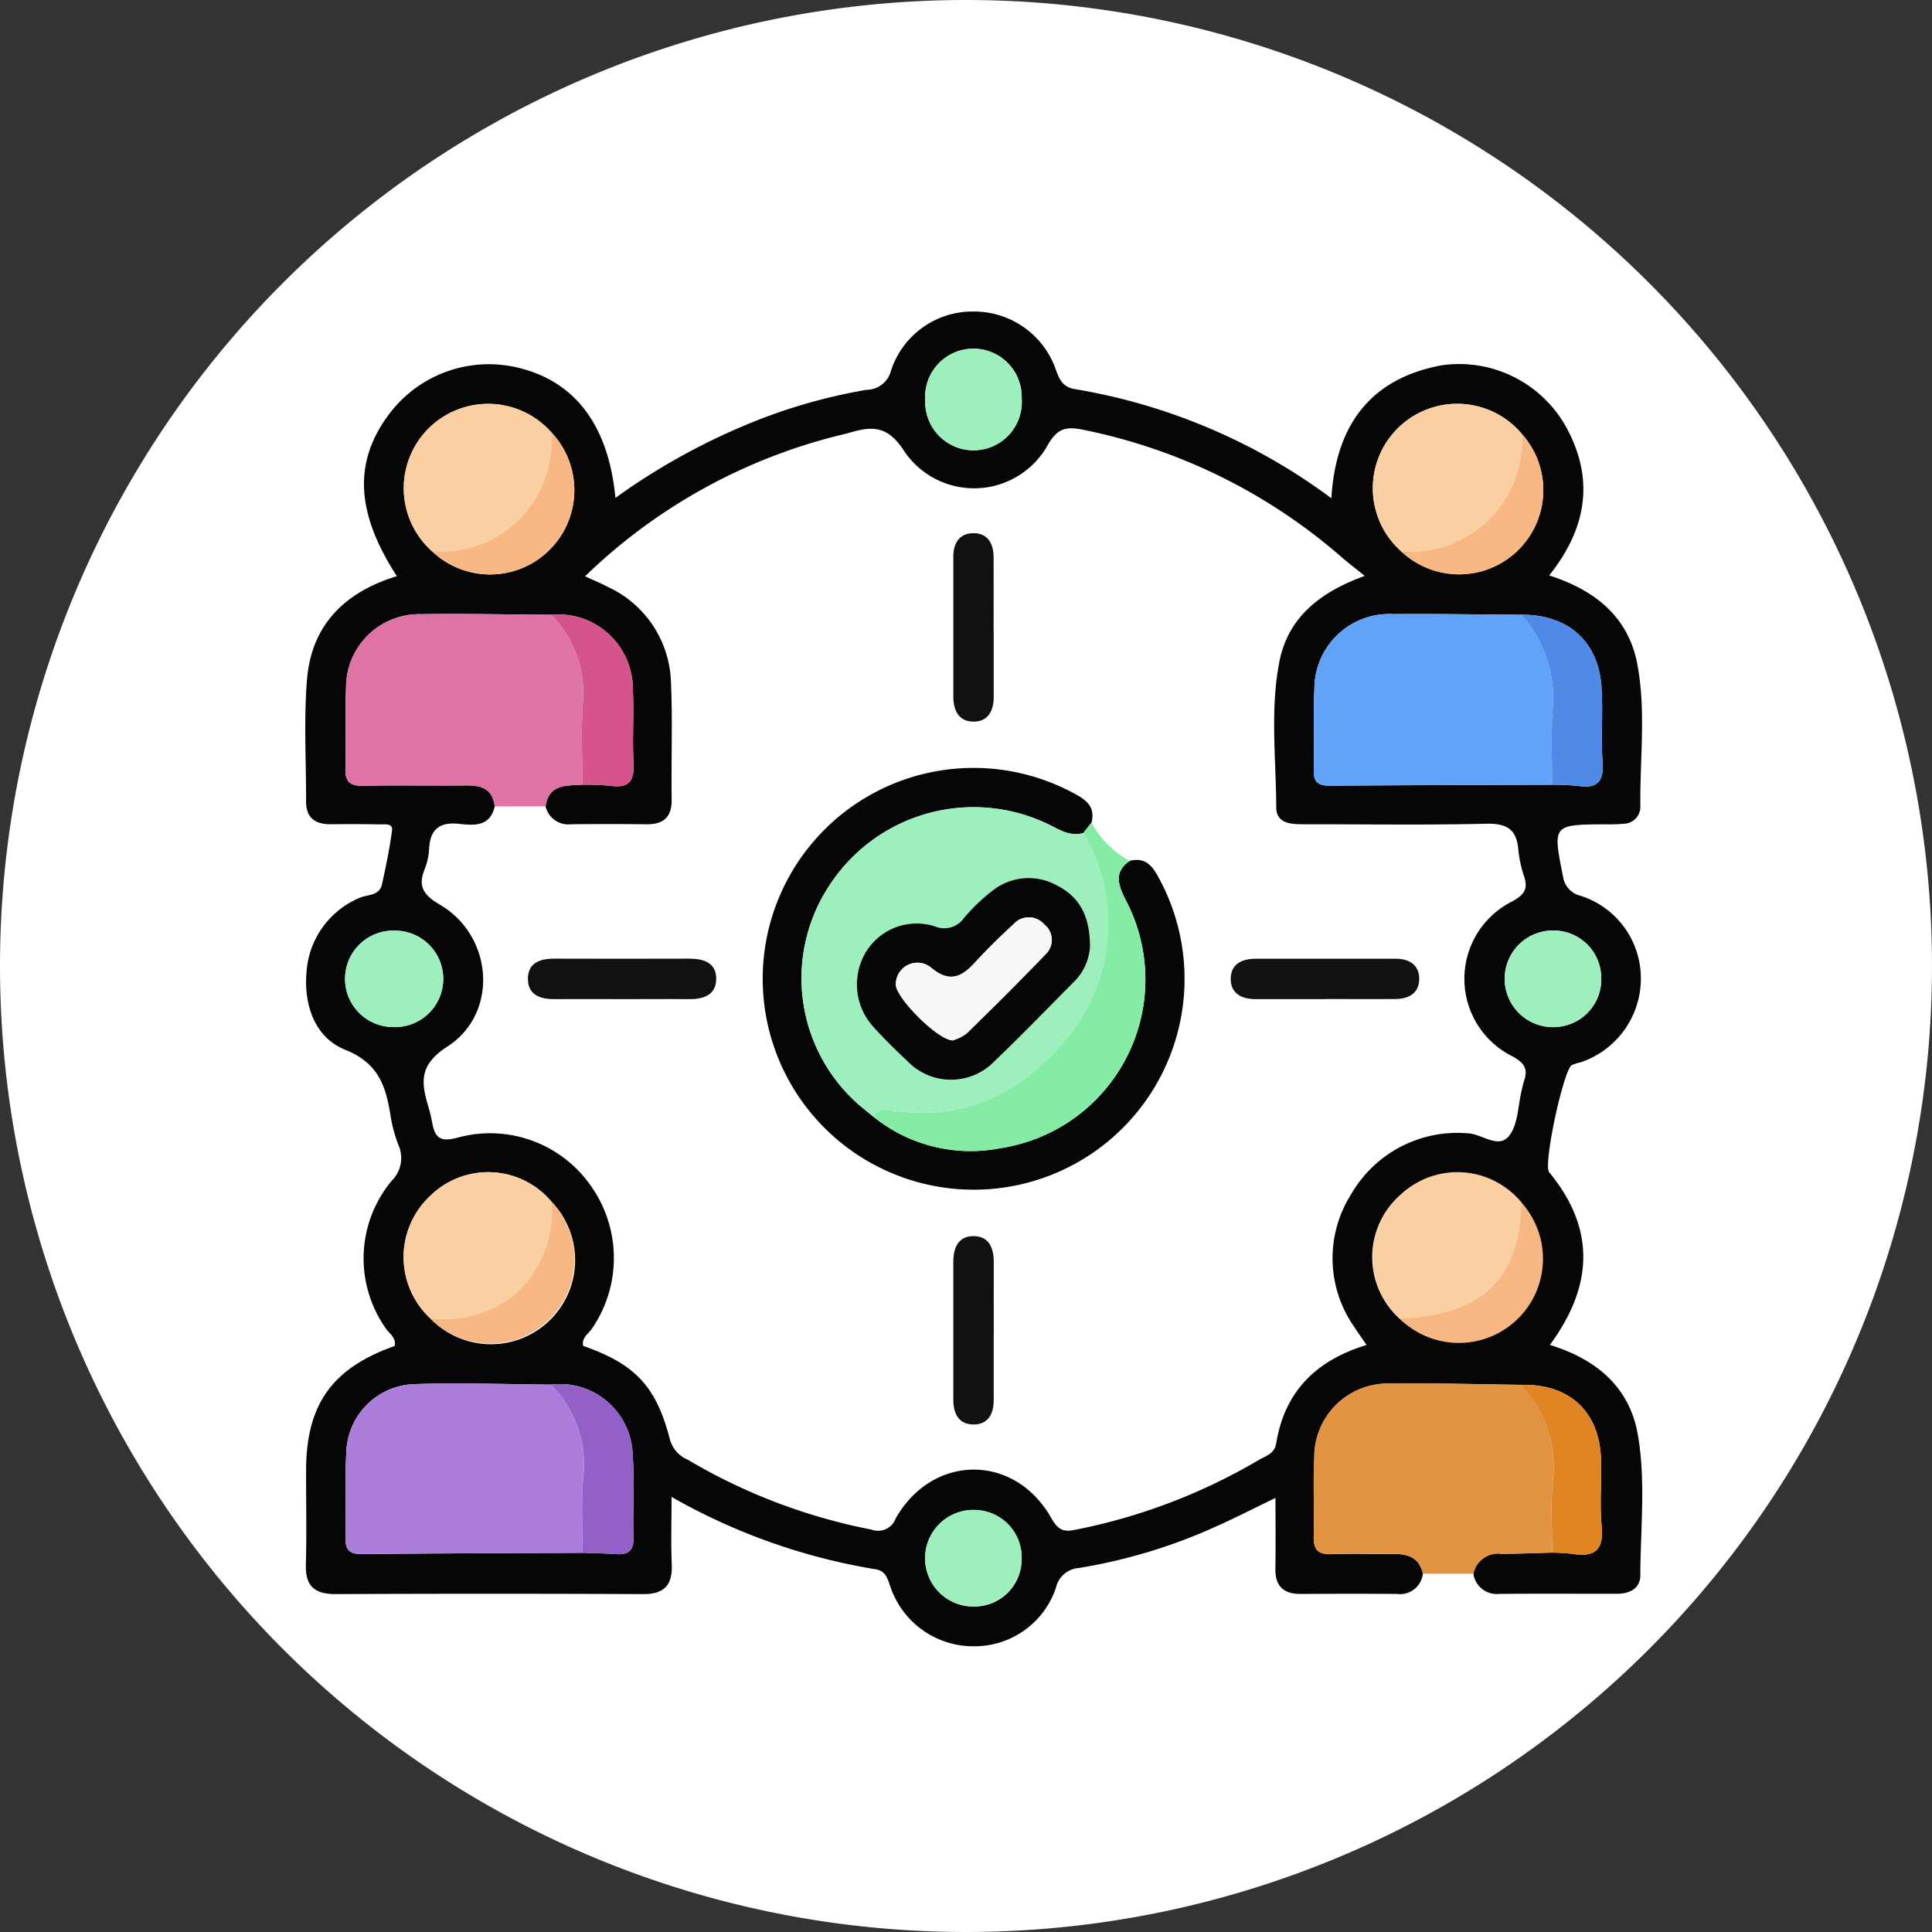 <svg xmlns="http://www.w3.org/2000/svg" xmlns:xlink="http://www.w3.org/1999/xlink" width="124" height="124" viewBox="0 0 124 124">
  <rect x="0" y="0" width="124" height="124" fill="#333333" stroke="none"/>
  <defs>
    <clipPath id="clip-path">
      <rect id="Rectángulo_379320" data-name="Rectángulo 379320" width="85.807" height="85.664" fill="none"/>
    </clipPath>
  </defs>
  <g id="Grupo_1081175" data-name="Grupo 1081175" transform="translate(-1211.001 -1875.14)">
    <g id="Grupo_1016930" data-name="Grupo 1016930" transform="translate(474 -182.86)">
      <g id="Grupo_159183" data-name="Grupo 159183" transform="translate(737.001 2058)">
        <path id="Unión_12" data-name="Unión 12" d="M62,0A62,62,0,1,1,0,62,62,62,0,0,1,62,0Z" fill="#fff"/>
      </g>
    </g>
    <g id="Grupo_1080490" data-name="Grupo 1080490" transform="translate(1230.596 1895.134)">
      <g id="Grupo_1080489" data-name="Grupo 1080489" clip-path="url(#clip-path)">
        <path id="Trazado_831979" data-name="Trazado 831979" d="M71.725,81.009a1.467,1.467,0,0,1-1.65,1.3c-2.063-.017-4.127-.012-6.19,0-1.1.005-1.642-.5-1.623-1.627.024-1.436.006-2.872.006-4.536-1.352.653-2.517,1.253-3.711,1.786a34.857,34.857,0,0,1-8.909,2.712,1.623,1.623,0,0,0-1.474,1.282,5.515,5.515,0,0,1-5.222,3.742,5.617,5.617,0,0,1-5.382-3.771c-.2-.532-.28-1.07-.987-1.174a39.279,39.279,0,0,1-13.076-4.642c0,1.587-.046,2.946.013,4.3.058,1.331-.447,1.945-1.835,1.938q-9.871-.044-19.742,0C.6,82.321,0,81.81.036,80.436.09,78.429.048,76.42.05,74.413c0-4.26,1.657-6.591,5.686-8.018.12-.53-.344-.783-.572-1.134a7.788,7.788,0,0,1,.389-9.481A2.037,2.037,0,0,0,6,53.554a9.272,9.272,0,0,1-.5-1.761C5.2,49.857,4.8,48.281,2.56,47.381.6,46.6-.128,44.471.086,42.3a5.56,5.56,0,0,1,3.357-4.65c.517-.252,1.314-.111,1.483-.9.246-1.141.489-2.286.641-3.442.063-.475-.445-.385-.744-.391-1.059-.02-2.119-.02-3.179-.01-1,.01-1.6-.4-1.594-1.468.008-2.621-.155-5.256.063-7.86.295-3.5,2.471-5.592,5.763-6.593-2.627-4.053-2.792-7.3-.543-10.339A8,8,0,0,1,13.942,3.68c3.485.947,5.529,3.742,5.963,8.282a41.8,41.8,0,0,1,9.372-5.086,35.442,35.442,0,0,1,6.745-1.851,1.621,1.621,0,0,0,1.555-1.185A5.5,5.5,0,0,1,42.886,0a5.561,5.561,0,0,1,5.322,3.836c.241.645.482,1.031,1.21,1.148a38.053,38.053,0,0,1,16.437,7c.28-4.673,2.493-7.7,7.123-8.54a7.859,7.859,0,0,1,7.913,3.913c1.865,3.351,1.384,6.521-1.055,9.582,2.881.923,5.068,2.613,5.651,5.671.578,3.026.161,6.114.2,9.174a1.083,1.083,0,0,1-1.066,1.092,10.616,10.616,0,0,1-1.169.036c-3.414.023-3.392.018-2.727,3.359A1.476,1.476,0,0,0,81.853,37.5a5.559,5.559,0,0,1,3.866,5.3,5.668,5.668,0,0,1-3.8,5.365,4.248,4.248,0,0,0-.633.2c-.537.326-1.847,6.4-1.454,6.875,2.988,3.624,2.841,7.286.049,11.085,2.979.918,5.115,2.7,5.645,5.77.515,2.971.17,6.006.158,9.013,0,.871-.7,1.192-1.524,1.191-2.51,0-5.02-.014-7.529.007a1.51,1.51,0,0,1-1.661-1.3,1.615,1.615,0,0,1,1.813-1.274c1.083,0,2.165-.05,3.248-.078a13.217,13.217,0,0,1,1.321.083c1.43.228,2-.276,1.852-1.789-.14-1.426.008-2.877-.044-4.314-.11-3.063-2.055-4.835-5.149-4.746-2.774-.031-5.549-.121-8.321-.077A4.718,4.718,0,0,0,64.758,73.6c-.088,1.661.014,3.332-.036,5-.026.864.279,1.19,1.15,1.157,1.331-.05,2.666,0,4-.013.921-.006,1.648.249,1.855,1.273M15.77,7.732a5.415,5.415,0,1,0-7.644,7.648A5.408,5.408,0,0,0,15.77,7.732m54.46,56.9a5.406,5.406,0,1,0,.036-7.914,5.308,5.308,0,0,0-.036,7.914M15.814,57.148a5.309,5.309,0,0,0-7.819-.367,5.37,5.37,0,0,0,.022,7.836,5.4,5.4,0,0,0,7.8-7.47M70.337,15.39a5.406,5.406,0,0,0,7.749-7.526,5.416,5.416,0,1,0-7.749,7.526M17.794,79.665c.72.027,1.441.039,2.159.087.748.05,1.128-.195,1.108-1.024-.043-1.777.074-3.563-.049-5.333a4.663,4.663,0,0,0-5.248-4.52c-2.889-.021-5.78-.131-8.665-.035a4.521,4.521,0,0,0-4.471,4.5c-.1,1.774-.006,3.558-.049,5.336-.019.774.233,1.083,1.042,1.075,4.724-.049,9.449-.059,14.172-.083M80.02,30.374a15.184,15.184,0,0,1,1.655.073c1.227.183,1.679-.252,1.586-1.53-.117-1.6.042-3.216-.069-4.815-.2-2.957-2.176-4.675-5.17-4.64-2.726-.016-5.452-.063-8.177-.041a4.807,4.807,0,0,0-5.08,4.84c-.088,1.721.014,3.45-.039,5.173-.026.857.366,1.007,1.107,1,4.729-.039,9.457-.046,14.186-.063m-62.24,0a17.515,17.515,0,0,1,1.83.071c1.218.17,1.522-.374,1.456-1.506-.09-1.552.043-3.118-.047-4.671a4.775,4.775,0,0,0-5.241-4.8c-2.781-.017-5.562-.081-8.341-.038a4.7,4.7,0,0,0-4.821,4.717c-.077,1.721.015,3.45-.04,5.172-.029.89.312,1.141,1.165,1.123,2.224-.047,4.45,0,6.675-.023.973-.012,1.622.3,1.741,1.348-.284,1.3-1.325,1.224-2.252,1.121-1.26-.14-1.882.316-1.958,1.584a4.1,4.1,0,0,1-.275,1.3c-.47,1.136-.081,1.684.981,2.31,3.414,2.01,3.774,6.964.464,9.1-1.768,1.142-1.7,2.212-1.248,3.75a10.894,10.894,0,0,1,.277,1.135c.179,1.008.555,1.256,1.675.946a7.882,7.882,0,0,1,8.535,3.145,8,8,0,0,1,.055,9.106c-.228.35-.693.6-.573,1.129,3.313,1.155,4.691,2.579,5.57,6.024a1.969,1.969,0,0,0,1.143,1.28,36.858,36.858,0,0,0,11.79,4.484,1.2,1.2,0,0,0,1.55-.712c2.36-4.161,7.619-4.185,9.973-.055.392.688.7.959,1.516.787a37.312,37.312,0,0,0,11.793-4.474c.447-.27,1.032-.388,1.145-1.087.534-3.3,2.534-5.314,5.8-6.308-.312-.454-.568-.8-.795-1.162a7.672,7.672,0,0,1-.19-8.525,7.869,7.869,0,0,1,7.448-3.9c.934.019,2.009,1.061,2.709.132.553-.734.539-1.9.776-2.866.053-.216.092-.438.164-.648.258-.751.005-1.129-.717-1.539a5.555,5.555,0,0,1-.024-9.974c.7-.4,1-.741.757-1.524a8.348,8.348,0,0,1-.394-1.789c-.107-1.333-.767-1.69-2.077-1.659-3.9.092-7.8.031-11.708.033-.816,0-1.744-.046-1.749-1.085-.012-3.115-.4-6.263.2-9.338.541-2.8,2.547-4.458,5.483-5.516-.607-.489-1.037-.814-1.444-1.166a36.082,36.082,0,0,0-16.564-8.2c-1.135-.235-1.692-.151-2.335.959a5.411,5.411,0,0,1-9.212.407C37.4,7.338,36.422,7.341,34.981,7.764c-.374.11-.756.188-1.132.288a35.812,35.812,0,0,0-15.894,8.942c.6.277,1.052.463,1.484.691a6.961,6.961,0,0,1,4.03,6.1c.112,2.5.01,5.017.045,7.525.016,1.15-.527,1.612-1.626,1.6-1.617-.017-3.234-.023-4.851,0a1.494,1.494,0,0,1-1.615-1.154c.206-1.446,1.339-1.318,2.356-1.388m28.2-24.793a3.1,3.1,0,1,0-6.19.139,3.1,3.1,0,1,0,6.19-.139M5.757,39.737a3.095,3.095,0,1,0-.109,6.188,3.095,3.095,0,1,0,.109-6.188m77.42,3.024a3.1,3.1,0,1,0-2.955,3.16,3.048,3.048,0,0,0,2.955-3.16m-37.2,37.3a3.1,3.1,0,1,0-3.063,3.057,3.03,3.03,0,0,0,3.063-3.057" transform="translate(0 0)" fill="#070606"/>
        <path id="Trazado_831980" data-name="Trazado 831980" d="M208.585,216.313c-1.083.028-2.165.073-3.248.078a1.614,1.614,0,0,0-1.813,1.274l-3.244,0c-.207-1.024-.934-1.279-1.855-1.273-1.333.008-2.667-.037-4,.013-.87.033-1.176-.293-1.15-1.158.051-1.665-.052-3.335.036-5a4.718,4.718,0,0,1,4.931-4.783c2.773-.044,5.547.046,8.321.077a7.647,7.647,0,0,1,2.045,6.262c-.13,1.491-.025,3-.026,4.5" transform="translate(-128.554 -136.657)" fill="#e29341"/>
        <path id="Trazado_831981" data-name="Trazado 831981" d="M20.536,70.32l-3.267.007c-.119-1.046-.768-1.36-1.74-1.349-2.225.027-4.451-.024-6.676.023-.852.018-1.194-.233-1.165-1.123.056-1.723-.036-3.451.041-5.172a4.7,4.7,0,0,1,4.821-4.717c2.78-.044,5.561.02,8.341.038a7.14,7.14,0,0,1,2.041,5.583c-.133,1.765-.035,3.548-.041,5.323-1.017.069-2.15-.058-2.356,1.388" transform="translate(-5.113 -38.561)" fill="#df74a4"/>
        <path id="Trazado_831982" data-name="Trazado 831982" d="M208.583,68.939c-4.729.017-9.457.024-14.186.063-.74.006-1.133-.144-1.107-1,.053-1.723-.049-3.453.039-5.173a4.807,4.807,0,0,1,5.08-4.84c2.725-.023,5.451.024,8.177.041a7.962,7.962,0,0,1,2.037,6.1c-.126,1.6-.034,3.208-.04,4.812" transform="translate(-128.563 -38.565)" fill="#61a3f9"/>
        <path id="Trazado_831983" data-name="Trazado 831983" d="M22.916,216.324c-4.724.023-9.449.034-14.172.083-.809.008-1.062-.3-1.043-1.075.043-1.778-.047-3.562.049-5.336a4.522,4.522,0,0,1,4.471-4.5c2.885-.1,5.776.014,8.665.035A7.225,7.225,0,0,1,22.94,211.7c-.108,1.533-.022,3.081-.023,4.622" transform="translate(-5.122 -136.659)" fill="#ac7edc"/>
        <path id="Trazado_831984" data-name="Trazado 831984" d="M206.408,27.149a5.416,5.416,0,1,1,7.749-7.526,7.177,7.177,0,0,1-7.749,7.526" transform="translate(-136.071 -11.759)" fill="#facfa1"/>
        <path id="Trazado_831985" data-name="Trazado 831985" d="M20.549,174.333a5.37,5.37,0,0,1-.022-7.836,5.309,5.309,0,0,1,7.819.367,7.292,7.292,0,0,1-2.373,5.938,7.246,7.246,0,0,1-5.424,1.532" transform="translate(-12.531 -109.716)" fill="#facfa1"/>
        <path id="Trazado_831986" data-name="Trazado 831986" d="M206.3,174.345a5.358,5.358,0,0,1,.036-7.914,5.3,5.3,0,0,1,7.775.46c-.1,4.936-2.514,7.242-7.811,7.453" transform="translate(-136.066 -109.714)" fill="#facfa1"/>
        <path id="Trazado_831987" data-name="Trazado 831987" d="M20.671,27.141a5.415,5.415,0,1,1,7.644-7.648,7.078,7.078,0,0,1-7.644,7.648" transform="translate(-12.544 -11.762)" fill="#facfa1"/>
        <path id="Trazado_831988" data-name="Trazado 831988" d="M234.993,69.03c.005-1.6-.087-3.217.039-4.812a7.962,7.962,0,0,0-2.037-6.1c2.994-.035,4.965,1.683,5.17,4.64.11,1.6-.048,3.217.069,4.815.093,1.278-.359,1.713-1.586,1.53a15.108,15.108,0,0,0-1.655-.073" transform="translate(-154.973 -38.657)" fill="#4f8ae8"/>
        <path id="Trazado_831989" data-name="Trazado 831989" d="M49.121,69.035c.005-1.775-.093-3.557.04-5.323A7.14,7.14,0,0,0,47.12,58.13a4.775,4.775,0,0,1,5.241,4.8c.089,1.552-.044,3.118.047,4.671.066,1.133-.239,1.676-1.456,1.506a17.507,17.507,0,0,0-1.83-.071" transform="translate(-31.341 -38.664)" fill="#d5548c"/>
        <path id="Trazado_831990" data-name="Trazado 831990" d="M49.109,216.448c0-1.541-.085-3.088.023-4.622a7.225,7.225,0,0,0-2.053-6.168,4.664,4.664,0,0,1,5.248,4.52c.124,1.77.006,3.556.05,5.333.02.83-.361,1.075-1.109,1.025-.718-.048-1.439-.06-2.159-.088" transform="translate(-31.314 -136.783)" fill="#9260c6"/>
        <path id="Trazado_831991" data-name="Trazado 831991" d="M234.982,216.483c0-1.5-.1-3.014.026-4.5a7.647,7.647,0,0,0-2.045-6.262c3.093-.089,5.039,1.683,5.149,4.746.052,1.438-.1,2.889.044,4.315.148,1.513-.422,2.017-1.852,1.789a13.21,13.21,0,0,0-1.321-.083" transform="translate(-154.951 -136.827)" fill="#e18423"/>
        <path id="Trazado_831992" data-name="Trazado 831992" d="M125.018,10.624a3.1,3.1,0,1,1-6.19.139,3.1,3.1,0,1,1,6.19-.139" transform="translate(-79.037 -5.045)" fill="#9eefbe"/>
        <path id="Trazado_831993" data-name="Trazado 831993" d="M10.913,118.666a3.095,3.095,0,1,1-.11,6.188,3.095,3.095,0,1,1,.11-6.188" transform="translate(-5.156 -78.929)" fill="#9eefbe"/>
        <path id="Trazado_831994" data-name="Trazado 831994" d="M236.067,121.685a3.1,3.1,0,1,1-3.26-3.024,3.037,3.037,0,0,1,3.26,3.024" transform="translate(-152.889 -78.923)" fill="#9eefbe"/>
        <path id="Trazado_831995" data-name="Trazado 831995" d="M125.018,232.837a3.1,3.1,0,1,1-2.962-3.148,3.037,3.037,0,0,1,2.962,3.148" transform="translate(-79.037 -152.773)" fill="#9eefbe"/>
        <path id="Trazado_831996" data-name="Trazado 831996" d="M209.727,178.2c5.3-.211,7.713-2.517,7.811-7.453a5.4,5.4,0,0,1-7.811,7.453" transform="translate(-139.497 -113.572)" fill="#f8b883"/>
        <path id="Trazado_831997" data-name="Trazado 831997" d="M24.268,30.737a7.078,7.078,0,0,0,7.644-7.648,5.408,5.408,0,0,1-7.644,7.648" transform="translate(-16.141 -15.357)" fill="#f8b883"/>
        <path id="Trazado_831998" data-name="Trazado 831998" d="M23.943,178.13a7.246,7.246,0,0,0,5.424-1.532,7.292,7.292,0,0,0,2.373-5.937,5.4,5.4,0,0,1-7.8,7.469" transform="translate(-15.925 -113.513)" fill="#f8b883"/>
        <path id="Trazado_831999" data-name="Trazado 831999" d="M210.046,31.012a7.177,7.177,0,0,0,7.749-7.526,5.406,5.406,0,0,1-7.749,7.526" transform="translate(-139.709 -15.621)" fill="#f8b883"/>
        <path id="Trazado_832000" data-name="Trazado 832000" d="M111.243,93.356c1.164-.3,1.574.54,2,1.341a13.531,13.531,0,0,1-17.177,18.738A13.533,13.533,0,1,1,107.45,88.908c.8.424,1.637.831,1.342,1.995l-.526.664c-.9.252-1.592-.252-2.344-.606a11.032,11.032,0,0,0-13.947,3.963,10.794,10.794,0,0,0,1.846,14.052l.375.317.6.485a9.927,9.927,0,0,0,8.166,2.015,10.947,10.947,0,0,0,8-15.971c-.46-.939-.75-1.749.281-2.466" transform="translate(-58.331 -58.097)" fill="#070606"/>
        <path id="Trazado_832001" data-name="Trazado 832001" d="M125.34,100.418c-1.031.717-.741,1.526-.281,2.466a10.947,10.947,0,0,1-8,15.971,9.926,9.926,0,0,1-8.165-2.015.826.826,0,0,1,.98-.436c4.593.767,8.289-.94,11.2-4.342a11.47,11.47,0,0,0,1.286-13.433l.526-.664a6.179,6.179,0,0,0,2.451,2.453" transform="translate(-72.429 -65.16)" fill="#85eca5"/>
        <path id="Trazado_832002" data-name="Trazado 832002" d="M183.451,126.639c-1.5,0-3,0-4.494,0-.885,0-1.595-.365-1.586-1.309s.72-1.283,1.609-1.282c3,0,5.992,0,8.988,0,.824,0,1.462.357,1.5,1.218.038.959-.625,1.357-1.519,1.366-1.5.014-3,0-4.494,0" transform="translate(-117.976 -82.508)" fill="#111"/>
        <path id="Trazado_832003" data-name="Trazado 832003" d="M48.639,126.633c-1.443,0-2.886-.005-4.327,0-.876,0-1.618-.287-1.646-1.244-.03-1.066.748-1.356,1.695-1.353q4.327.014,8.655,0c.94,0,1.755.271,1.735,1.32s-.857,1.291-1.784,1.28c-1.442-.016-2.885,0-4.327,0" transform="translate(-28.378 -82.502)" fill="#111"/>
        <path id="Trazado_832004" data-name="Trazado 832004" d="M126.794,48.67q0,2.164,0,4.328c0,.888-.364,1.594-1.309,1.583s-1.283-.726-1.282-1.612c0-3,0-5.992,0-8.988,0-.823.363-1.462,1.223-1.493.958-.036,1.355.626,1.361,1.522.011,1.553,0,3.107,0,4.661" transform="translate(-82.611 -28.259)" fill="#111"/>
        <path id="Trazado_832005" data-name="Trazado 832005" d="M126.789,183.413c0,1.443,0,2.885,0,4.327,0,.889-.363,1.582-1.324,1.561s-1.269-.736-1.268-1.619q.007-4.411,0-8.821c0-.882.307-1.624,1.245-1.649,1.05-.027,1.358.763,1.352,1.707-.009,1.5,0,3,0,4.494" transform="translate(-82.606 -117.869)" fill="#111"/>
        <path id="Trazado_832006" data-name="Trazado 832006" d="M113.2,96.655a11.47,11.47,0,0,1-1.286,13.433c-2.915,3.4-6.61,5.11-11.2,4.342a.827.827,0,0,0-.98.436l-.6-.485-.375-.317a10.794,10.794,0,0,1-1.846-14.053,11.032,11.032,0,0,1,13.947-3.962c.753.354,1.444.858,2.344.606m.425,7.377c.02-2.033-.672-3.256-2.066-3.983a3.745,3.745,0,0,0-4.235.339,11.852,11.852,0,0,0-1.8,1.735,1.544,1.544,0,0,1-1.859.523,3.813,3.813,0,0,0-4.461,1.712,4.042,4.042,0,0,0,.555,4.782c.672.741,1.384,1.45,2.118,2.128a3.882,3.882,0,0,0,5.675-.022c1.69-1.612,3.311-3.3,4.958-4.953a3.535,3.535,0,0,0,1.11-2.26" transform="translate(-63.265 -63.185)" fill="#9eefbe"/>
        <path id="Trazado_832007" data-name="Trazado 832007" d="M105.98,151.938l.375.317-.375-.317" transform="translate(-70.491 -101.059)" fill="#85eca5"/>
        <path id="Trazado_832008" data-name="Trazado 832008" d="M120.673,113.075a3.535,3.535,0,0,1-1.11,2.26c-1.647,1.657-3.268,3.342-4.959,4.954a3.882,3.882,0,0,1-5.675.022c-.734-.679-1.446-1.388-2.118-2.128a4.042,4.042,0,0,1-.555-4.782,3.813,3.813,0,0,1,4.461-1.712,1.543,1.543,0,0,0,1.859-.523,11.868,11.868,0,0,1,1.8-1.735,3.745,3.745,0,0,1,4.235-.339c1.394.727,2.086,1.95,2.066,3.983m-8.817,5.934a2.873,2.873,0,0,0,.9-.441c1.71-1.669,3.406-3.354,5.061-5.077a1.272,1.272,0,0,0-.086-1.935,1.3,1.3,0,0,0-1.942-.023c-.859.789-1.7,1.607-2.485,2.466-.863.94-1.624,1.333-2.816.352a1.38,1.38,0,0,0-2.272,1.089c0,.817,2.648,3.522,3.642,3.569" transform="translate(-70.313 -72.228)" fill="#070606"/>
        <path id="Trazado_832009" data-name="Trazado 832009" d="M116.823,124.01c-.994-.047-3.642-2.752-3.642-3.569a1.38,1.38,0,0,1,2.272-1.089c1.192.982,1.953.588,2.816-.352.789-.859,1.626-1.677,2.485-2.466a1.3,1.3,0,0,1,1.942.023,1.272,1.272,0,0,1,.086,1.935c-1.655,1.723-3.351,3.408-5.061,5.077a2.874,2.874,0,0,1-.9.441" transform="translate(-75.281 -77.229)" fill="#f5f7f8"/>
      </g>
    </g>
  </g>
</svg>
